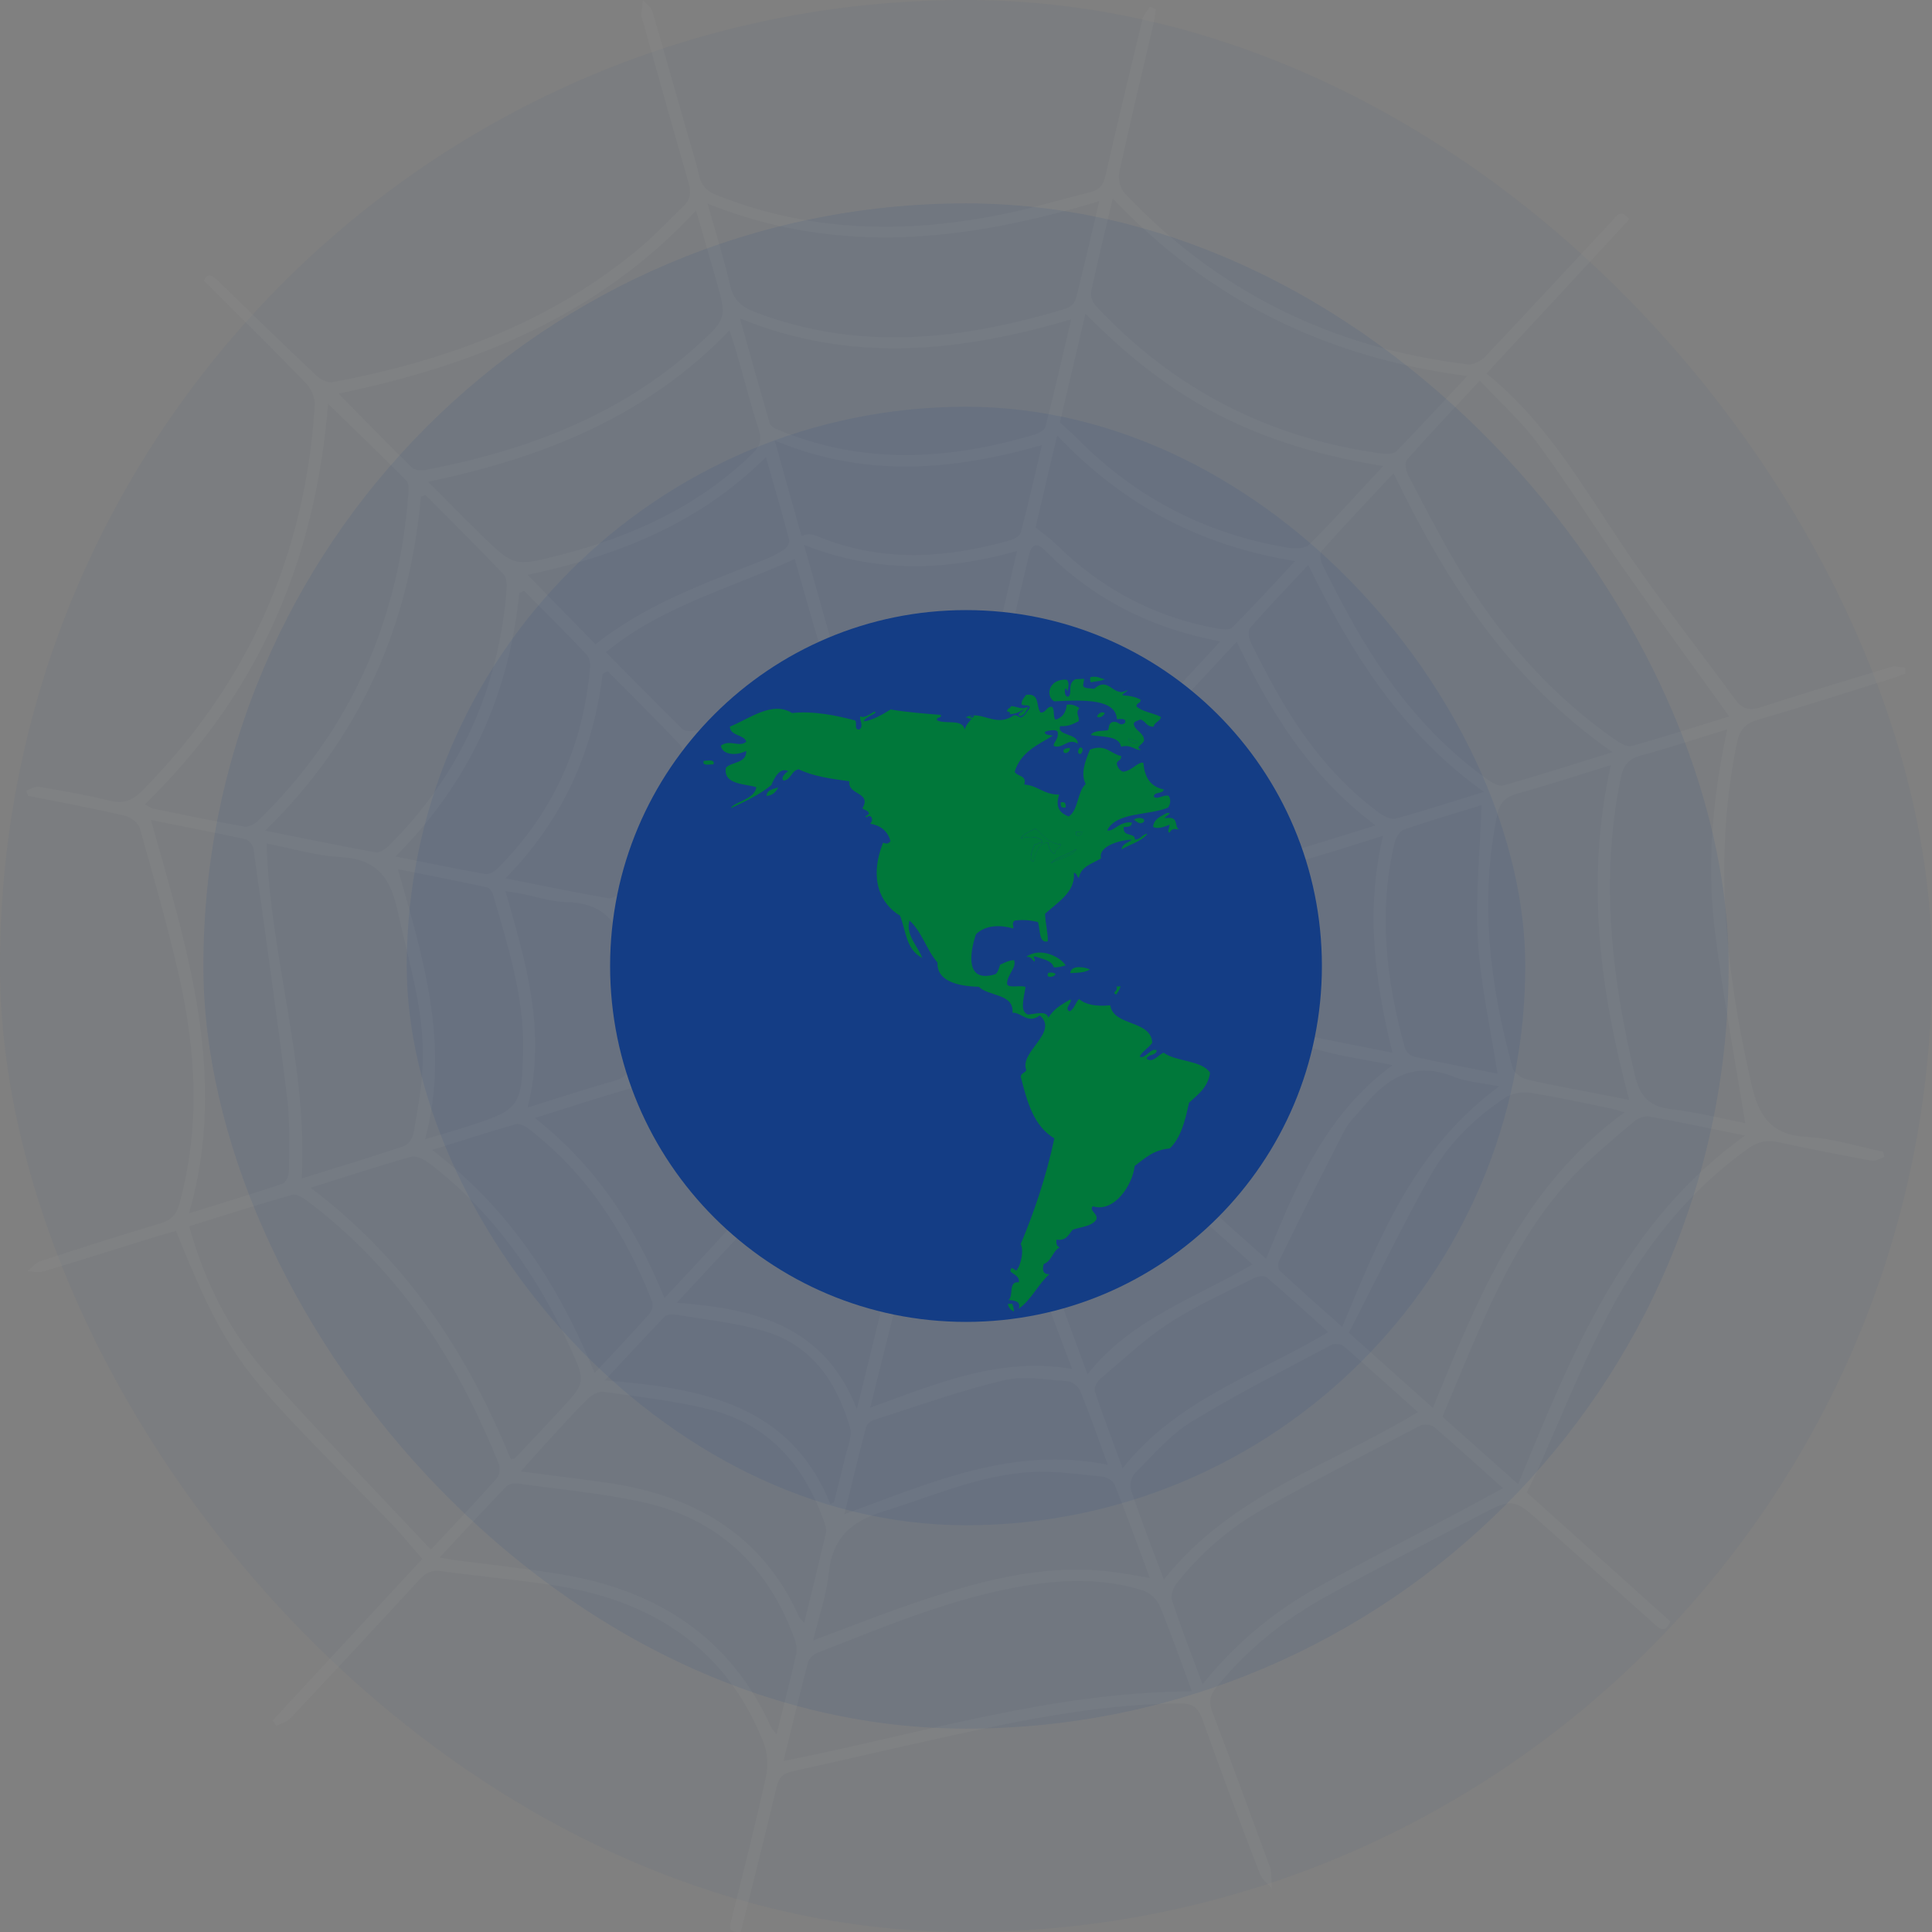 <svg width="950" height="950" viewBox="0 0 950 950" fill="none" xmlns="http://www.w3.org/2000/svg">
<rect x="0" y="0" width="950" height="950" fill="#808080" stroke="none"/>
<rect opacity="0.05" width="950" height="950" rx="475" fill="#143D85"/>
<rect opacity="0.1" x="100" y="100" width="750" height="750" rx="375" fill="#143D85"/>
<rect opacity="0.1" x="200" y="200" width="550" height="550" rx="275" fill="#143D85"/>
<path opacity="0.03" fill-rule="evenodd" clip-rule="evenodd" d="M801.028 107.964C777.807 133.108 754.481 158.193 730.902 183.68C762.033 208.705 780.26 242.736 801.95 274.271C818.378 298.093 836.382 320.86 853.464 344.251C857.061 349.125 860.748 349.407 866.294 347.624C887.404 340.758 908.634 334.353 929.879 327.963C931.975 327.324 934.517 328.141 936.822 328.305L937 331.128C934.651 331.99 932.272 332.971 929.909 333.714C908.218 340.491 886.587 347.475 864.718 353.821C858.295 355.693 855.485 358.636 854.088 365.219C842.447 421.616 848.453 477.062 861.09 532.567C864.718 548.587 870.441 558.112 888.653 559.093C901.201 559.717 913.54 563.774 925.939 566.316C926.177 567.163 926.4 568.01 926.578 568.886C924.542 569.585 922.312 571.071 920.453 570.729C905.089 567.967 889.774 564.94 874.515 561.649C868.94 560.445 864.554 561.233 859.827 564.592C827.447 587.656 804.745 618.299 787.44 652.909C775.889 675.944 766.3 699.87 755.819 723.364C754.362 726.664 752.652 729.859 750.734 733.871C773.941 754.736 797.624 776.016 821.351 797.297C818.616 803.539 815.984 800.76 813.041 798.144C795.037 782.02 776.974 766 759.03 749.876C743.955 736.383 744.014 736.353 725.817 745.953C701.109 759.016 676.192 771.647 651.796 785.2C631.057 796.658 612.979 811.296 598.082 829.694C594.975 833.557 594.217 836.693 596.045 841.567C605.679 866.831 614.926 892.228 624.262 917.565C624.441 918.056 624.783 918.517 624.842 919.052C625.08 922.217 625.244 925.457 625.422 928.652C623.356 926.2 620.516 924.089 619.475 921.31C609.702 896.108 600.276 870.773 591.199 845.312C589.073 839.338 586.204 837.525 579.9 837.599C537.976 837.971 497.404 846.858 456.788 855.863C434.354 860.842 411.891 866.117 389.471 871.036C384.907 872.002 382.96 874.053 381.919 878.467C376.894 899.703 371.527 920.805 366.279 941.952C365.58 944.672 364.837 947.376 364.198 949.947C357.389 950.482 358.95 946.856 359.812 943.453C365.521 920.285 371.468 897.176 376.597 873.83C377.816 868.48 377.474 861.897 375.437 856.8C356.913 809.958 319.999 786.478 270.775 779.271C252.95 776.67 235.006 775.006 217.18 772.583C212.393 771.885 209.45 773.222 206.283 776.67C185.181 799.605 163.951 822.421 142.594 845.119C140.914 846.813 138.089 847.482 135.844 848.626C135.264 847.749 134.625 846.902 134.045 846.026C158.338 819.781 182.675 793.552 207.666 766.535C202.656 760.754 197.913 754.973 192.799 749.534C175.494 731.642 157.728 714.225 140.765 695.976C114.287 667.488 105.456 652.152 86.546 605.266C83.022 606.276 79.336 607.242 75.708 608.386C57.541 614.034 39.359 619.785 21.192 625.253C18.887 625.982 16.063 625.194 13.52 625.075C15.602 623.381 17.445 620.959 19.809 620.156C39.418 613.751 59.042 607.465 78.83 601.58C84.316 599.975 86.858 597.077 88.285 591.727C98.439 554.412 96.477 517.126 88.062 480.019C82.472 455.454 75.544 431.231 68.676 407.008C67.933 404.481 64.008 401.673 61.035 401.019C45.38 397.378 29.502 394.45 13.699 391.27L13 388.729C15.022 388.075 17.207 386.589 19.066 386.886C30.543 388.848 42.02 390.75 53.334 393.574C60.38 395.357 64.811 394.034 70.118 388.669C98.618 359.691 120.829 326.908 135.428 289.28C146.742 260.183 152.911 230.03 154.755 199.06C154.918 195.538 152.956 190.991 150.429 188.39C134.045 171.464 117.201 154.939 100.283 138.042C102.186 133.688 104.55 135.531 107.434 138.324C123.416 153.869 139.397 169.443 155.602 184.72C157.565 186.563 161.147 188.361 163.556 187.915C219.514 177.453 271.622 158.297 315.39 121.249C322.601 115.171 328.949 108.097 335.817 101.678C339.564 98.215 340.025 94.663 338.582 89.834C330.971 63.678 323.716 37.39 316.312 11.146C315.97 9.927 315.331 8.634 315.39 7.401C315.465 4.919 315.866 2.467 316.148 0C317.695 1.843 320.133 3.463 320.772 5.573C326.079 23.51 331.09 41.521 336.233 59.458C338.776 68.449 341.66 77.395 343.801 86.445C345.005 91.661 347.889 94.143 352.736 96.075C399.982 114.829 448.27 115.052 497.181 104.471C510.1 101.678 522.797 97.754 535.597 94.663C540.384 93.534 542.48 91.216 543.551 86.475C549.438 60.677 555.623 34.953 561.837 9.229C562.417 7.089 564.275 5.246 565.524 3.284C566.446 3.685 567.323 4.116 568.259 4.547C567.962 6.717 567.798 8.931 567.338 11.056C561.614 35.562 555.756 60.008 550.375 84.647C549.735 87.753 550.717 92.508 552.842 94.797C598.483 143.362 655.022 171.211 721.774 179.162C724.42 179.474 728.285 177.497 730.248 175.417C751.121 153.334 771.771 131.013 792.48 108.841C794.695 106.522 796.925 101.99 801.088 107.964H801.028ZM211.903 761.988C223.216 749.846 233.995 738.478 244.387 726.782C245.769 725.222 246.007 721.418 245.085 719.337C240.984 709.215 236.5 699.251 231.646 689.467C212.497 650.992 186.748 617.556 151.975 591.178C149.551 589.365 145.983 586.883 143.783 587.522C126.88 592.233 110.08 597.672 93.013 602.962C100.803 630.945 113.321 655.465 131.89 676.345C157.624 705.249 184.682 732.95 211.903 761.988V761.988ZM850.297 352.29C832.754 327.904 815.747 304.513 799.14 280.78C784.645 260.079 771.265 238.575 756.22 218.186C748.147 207.204 737.696 197.886 727.646 187.142C714.727 201.037 703.086 213.357 691.817 226.063C690.628 227.445 691.267 231.427 692.367 233.552C699.979 248.086 707.472 262.694 715.767 276.872C735.942 311.215 761.468 341.085 794.74 364.09C796.91 365.591 800.226 367.433 802.352 366.824C818.556 362.262 834.627 357.135 850.297 352.29V352.29ZM385.264 865.924C452.581 852.609 516.924 831.967 586.085 831.67C580.599 816.869 575.752 803.004 570.147 789.332C568.514 786.002 565.668 783.423 562.194 782.124C543.67 776.239 524.596 776.477 505.596 779.479C469.187 785.245 435.618 799.6 401.707 812.797C400.674 813.242 399.745 813.897 398.979 814.721C398.214 815.545 397.629 816.519 397.262 817.582C393.173 833.141 389.486 848.745 385.264 865.924V865.924ZM71.278 395.461C73.24 396.59 74.043 397.333 74.98 397.541C90.04 400.632 105.01 403.738 120.145 406.458C122.107 406.8 125.081 405.328 126.657 403.798C172.357 359.513 196.01 305.449 200.782 243.078C200.901 240.834 201.184 237.684 199.92 236.421C187.685 224.041 175.122 211.989 161.326 198.555C155.097 275.817 126.894 341.531 71.233 395.461H71.278ZM166.485 193.592C178.779 206.075 190.42 218.038 202.373 229.748C203.696 231.071 206.818 231.531 208.84 231.16C258.168 221.768 303.973 204.722 341.749 170.899C357.612 156.707 357.552 156.633 351.903 136.898C348.712 125.751 345.501 114.611 342.269 103.476C294.324 155.251 233.37 179.667 166.485 193.532V193.592ZM148.362 579.467C166.068 573.969 182.452 569.005 198.731 563.522C200.812 562.838 202.938 559.539 203.354 557.176C205.257 546.194 207.339 535.197 207.859 524.141C209.078 497.837 200.931 472.99 195.46 447.607C191.892 431.231 185.083 422.403 167.258 421.423C155.379 420.799 143.664 417.187 131.087 414.735C132.737 470.448 151.365 523.1 148.362 579.393V579.467ZM849.331 358.621C834.285 363.228 820.786 367.731 807.05 371.446C800.835 373.11 798.278 376.201 797 382.368C786.801 431.736 792.331 480.167 803.883 528.599C806.47 539.388 811.019 544.173 822.169 545.481C834.568 546.892 846.788 550.073 858.147 552.257C852.973 519.98 846.967 488.475 843.101 456.702C839.251 424.41 842.12 392.117 849.331 358.621V358.621ZM746.482 729.784C773.138 665.17 798.174 601.476 858.043 558.38C841.198 554.977 826.213 551.722 811.093 549.032C808.744 548.601 805.221 549.909 803.318 551.574C792.257 561.203 780.587 570.373 770.879 581.176C750.749 603.616 737.428 630.232 725.728 657.561C720.183 670.371 714.875 683.285 709.271 696.63L746.482 729.784V729.784ZM130.403 408.449C149.611 412.313 167.154 415.939 184.801 419.119C186.703 419.461 189.588 417.455 191.268 415.776C226.517 380.749 245.323 338.41 249.129 289.548C249.307 287.185 249.07 283.931 247.628 282.4C234.991 269.189 222.072 256.334 209.212 243.39C208.454 243.658 207.651 243.94 206.967 244.222C201.273 307.411 177.427 362.485 130.403 408.434V408.449ZM540.518 98.928C475.862 118.396 412.678 126.094 347.948 100.147C352.037 114.77 356.021 127.342 358.965 140.167C360.57 147.315 364.451 150.837 371.245 153.453C422.699 173.143 473.707 167.095 524.655 151.58C525.673 151.154 526.589 150.518 527.345 149.714C528.1 148.91 528.678 147.956 529.041 146.914C532.921 131.622 536.43 116.226 540.518 98.928V98.928ZM547.148 97.606C543.283 114.057 539.715 128.62 536.548 143.273C536.39 144.46 536.479 145.666 536.809 146.817C537.139 147.968 537.703 149.038 538.466 149.96C576.421 190.902 623.311 215.348 679.27 223.001C681.708 223.313 685.216 223.313 686.614 221.902C698.076 210.191 709.122 198.109 721.462 184.913C652.346 175.863 594.826 147.716 547.148 97.606V97.606ZM685.216 232.69C672.817 245.961 661.147 258.266 649.908 270.868C648.808 272.131 649.298 275.712 650.25 277.644C654.457 286.293 658.902 294.794 663.57 303.279C680.533 334.19 701.585 361.875 730.783 382.829C733.191 384.568 736.759 386.901 739.034 386.262C756.458 381.358 773.644 375.83 792.896 369.856C742.097 334.472 711.114 286.145 685.216 232.69V232.69ZM210.49 236.896C219.544 245.946 227.736 254.313 236.106 262.501C252.667 278.64 252.727 278.7 275.443 272.904C311.034 263.764 343.518 248.889 369.996 223.061C373.564 219.539 374.724 216.492 373.163 211.469C369.238 199.387 366.116 187.083 362.607 174.852C361.566 171.107 360.303 167.362 358.742 162.429C317.784 205.064 266.612 225.186 210.49 236.881V236.896ZM792.079 376.231C775.621 381.284 760.918 386.128 745.962 390.274C740.119 391.924 737.488 394.658 736.209 400.632C727.438 442.748 732.522 484.106 743.732 525.047C744.341 527.44 747.999 530.07 750.764 530.754C760.457 533.176 770.358 534.796 780.23 536.757C786.816 538.021 793.327 539.343 801.103 540.844C786.533 486.171 779.591 432.598 792.079 376.186V376.231ZM798.813 546.967C796.004 546.149 794.309 545.525 792.629 545.183C779.13 542.434 765.764 539.403 752.147 537.307C748.281 536.713 743.197 537.679 739.956 539.848C724.851 549.865 712.051 562.63 703.339 578.115C689.141 603.453 676.504 629.608 663.243 655.347C677.619 668.231 690.42 679.659 704.558 692.276C727.037 637.543 748.415 583.643 798.813 546.967V546.967ZM152.703 584.044C200.069 619.681 229.951 665.764 251.181 717.569C252.444 717.197 253.084 717.227 253.366 716.9C260.755 709.128 268.084 701.266 275.399 693.435C288.095 679.674 288.095 679.644 280.305 662.465C264.263 627.111 242.454 596.022 211.1 571.992C208.647 570.105 204.663 568.114 202.18 568.812C186.228 573.27 170.469 578.486 152.703 584.044V584.044ZM526.751 157.019C472.012 173.158 418.655 178.879 363.841 156.559C369.03 174.986 373.653 191.615 378.5 208.17C378.842 209.3 380.343 210.355 381.562 210.89C423.561 228.737 466.125 226.419 508.822 213.654C510.859 213.03 513.669 211.469 514.085 209.82C518.396 192.834 522.321 175.714 526.751 157.019ZM680.102 229.168C651.32 224.502 624.783 216.997 599.896 204.321C575.217 191.689 553.868 174.733 533.754 154.211L521.176 207.695C524.343 210.667 527.331 213.208 529.977 215.913C558.373 244.579 592.611 262.472 632.796 269.248C636.364 269.828 641.686 269.887 643.678 267.866C655.884 255.695 667.406 242.826 680.102 229.168V229.168ZM591.303 828.207C606.714 808.907 625.754 792.807 647.351 780.816C670.751 767.665 694.746 755.553 718.458 742.921C725.104 739.414 731.675 735.729 739.019 731.761C727.111 721.121 716.288 711.208 705.138 701.668C703.77 700.434 700.143 700.092 698.463 700.94C673.263 714.091 647.975 727.184 623.058 740.93C605.696 750.394 590.465 763.322 578.309 778.914C576.719 781.024 575.499 784.769 576.302 787.043C580.733 800.329 585.817 813.391 591.318 828.207H591.303ZM216.229 765.852C219.455 766.416 221.194 766.788 222.919 767.025C240.744 769.388 258.629 771.231 276.365 774.203C323.522 782.094 359.292 805.322 379.139 849.25C379.6 850.246 380.581 851.123 381.86 852.787C385.264 838.996 388.609 826.201 391.493 813.347C392.073 811.013 391.493 808.145 390.69 805.842C377.756 770.265 353.241 746.577 315.167 738.433C295.32 734.198 274.953 732.296 254.823 729.517C252.92 729.249 250.155 729.636 249.055 730.825C238.217 742.045 227.661 753.532 216.229 765.807V765.852ZM74.192 403.129C92.195 467.164 112.325 529.357 92.939 596.617C109.441 591.46 124.263 587.017 138.922 582.068C140.527 581.488 142.088 578.085 142.088 575.99C142.148 563.819 142.668 551.559 141.167 539.507C136.097 498.684 130.329 457.921 124.605 417.143C124.308 415.434 122.241 412.997 120.621 412.64C105.754 409.4 90.738 406.532 74.192 403.203V403.129ZM565.39 775.912C559.473 759.967 554.032 744.942 548.145 730.096C547.416 728.224 544.279 726.292 542.109 726.069C530.26 724.969 518.381 723.067 506.681 723.825C481.289 725.43 458.215 735.833 434.28 743.204C417.956 748.256 409.244 756.697 407.505 773.505C406.405 784.294 402.658 794.845 399.834 806.615C416.618 800.388 431.797 794.369 447.259 789.049C478.821 778.216 510.77 768.928 544.919 772.673C551.4 773.356 557.778 774.679 565.39 775.912V775.912ZM572.273 776.759C605.084 735.149 654.531 720.303 697.214 694.356C684.696 683.166 672.877 672.466 660.835 661.989C659.556 660.875 656.271 660.444 654.769 661.246C631.562 673.64 607.998 685.529 585.668 699.245C575.157 705.71 566.788 715.681 557.972 724.509C556.232 726.233 555.385 730.364 556.143 732.697C560.945 746.934 566.371 760.962 572.273 776.759V776.759ZM395.448 797.981C399.194 782.585 402.777 768.11 406.182 753.576C406.524 752.165 406.018 750.471 405.498 749.014C395.983 721.343 378.723 700.583 348.959 693.048C331.878 688.754 314.171 686.851 296.628 684.37C294.205 684.058 290.741 686.094 288.779 688.055C281.732 695.069 275.072 702.485 268.352 709.797C264.427 714.062 260.621 718.446 256.057 723.528C270.924 725.46 284.259 727.109 297.535 728.952C340.976 735.03 374.842 754.379 393.069 795.321C393.367 795.9 394.065 796.361 395.448 797.981V797.981ZM257.677 290.484L255.314 291.703C250.304 341.204 231.2 384.494 194.449 421.155C210.252 424.291 224.48 427.278 238.707 429.804C240.432 430.116 243.153 428.541 244.639 427.099C272.158 399.533 286.935 366.259 290.161 327.978C290.325 325.897 289.7 323.133 288.303 321.692C278.283 311.126 267.95 300.827 257.677 290.484V290.484ZM729.653 389.383C688.799 360.122 664.343 320.756 643.292 277.778C633.064 288.701 623.668 298.509 614.748 308.659C613.618 309.982 613.9 313.504 614.807 315.406C618.762 323.594 623.029 331.663 627.474 339.629C640.452 362.782 656.33 383.632 678.14 399.666C680.37 401.331 684.012 403.159 686.331 402.52C700.291 398.701 714.058 394.227 729.653 389.383V389.383ZM297.922 320.696C310.618 333.551 322.853 346.019 335.312 358.294C336.471 359.453 339.207 359.735 341.021 359.423C359.084 356.109 376.329 350.537 391.954 340.684C406.821 331.232 406.821 331.262 402.108 314.276L399.923 306.816C396.92 296.206 393.872 285.595 390.809 274.865C358.727 289.444 324.979 298.331 297.922 320.696V320.696ZM728.523 395.892C716.526 399.592 703.383 403.441 690.449 407.855C688.353 408.583 686.42 411.719 685.826 414.052C677.634 448.246 681.559 481.921 690.791 515.298C691.172 516.331 691.788 517.26 692.591 518.013C693.393 518.767 694.36 519.323 695.415 519.638C708.973 522.625 722.621 525.196 736.358 527.945C732.909 505.624 728.003 484.091 726.724 462.364C725.416 440.653 727.765 418.673 728.523 395.892V395.892ZM737.176 534.186C728.226 532.403 721.149 532.002 714.965 529.49C695.593 521.629 682.213 529.802 670.602 543.995C667.436 547.873 663.511 551.321 661.251 555.586C650.202 577.045 639.379 598.619 628.782 620.305C628.143 621.523 628.44 624.094 629.362 624.941C639.114 633.932 649.075 642.759 660.002 652.508C678.288 608.282 695.653 564.8 737.176 534.186V534.186ZM195.638 427.382C208.275 471.429 221.313 514.02 209.018 560.208C216.452 557.993 222.458 556.255 228.405 554.353C255.923 545.704 256.666 544.426 257.202 515.417C257.603 489.322 249.59 464.846 242.543 440.177C242.142 438.676 240.7 436.566 239.376 436.283C225.298 433.237 211.159 430.503 195.638 427.382V427.382ZM292.391 675.171C302.203 664.679 311.019 655.421 319.479 645.88C320.11 645.014 320.54 644.016 320.735 642.962C320.931 641.908 320.887 640.823 320.609 639.787C307.57 606.648 288.883 577.253 259.907 555.021C258.242 553.728 255.403 552.227 253.678 552.748C240.402 556.567 227.201 560.832 212.482 565.439C250.735 594.67 274.73 631.985 292.391 675.171V675.171ZM394.095 263.527C395.656 263.155 396.875 262.576 398.02 262.68C399.521 262.798 401.082 263.319 402.524 263.913C433.67 276.664 465.114 274.643 496.676 265.681C498.713 265.102 501.522 263.512 501.939 261.877C505.566 248.19 508.673 234.37 512.331 218.855C468.132 231.487 425.315 235.068 380.953 216.611C385.725 233.835 389.828 248.443 394.095 263.527ZM519.808 214.129L509.179 259.366C512.985 262.427 516.122 264.507 518.768 267.123C540.919 289.176 567.352 303.458 598.498 309.045C600.907 309.476 604.594 309.907 605.872 308.614C616.071 298.36 625.853 287.675 636.855 275.891C590.247 268.401 552.322 248.324 519.808 214.129V214.129ZM676.43 405.878C644.11 381.655 624.738 350.165 608.132 315.51C595.272 329.345 583.542 341.917 572.645 353.657L582.665 372.278C592.016 389.546 602.929 405.715 618.792 418.034C621.111 419.818 625.214 421.378 627.741 420.665C643.441 416.311 658.947 411.243 676.43 405.878V405.878ZM298.739 330.014C297.922 330.445 297.119 330.935 296.316 331.396C291.693 369.544 276.766 403.114 248.549 431.885C266.493 435.466 282.758 438.869 299.141 441.693C301.222 442.035 304.404 439.91 306.128 438.067C323.195 420.011 332.844 398.478 336.01 374.165C336.352 371.58 336.01 367.998 334.449 366.274C322.794 353.969 310.737 342.036 298.799 330.014H298.739ZM544.725 720.259C539.938 707.166 535.835 695.396 531.167 683.864C530.29 681.725 527.138 679.272 524.893 679.154C514.382 678.455 503.321 676.36 493.39 678.752C471.863 683.879 450.975 691.443 429.879 698.131C428.318 698.651 426.296 700.122 425.895 701.534C422.268 715.444 418.922 729.443 415.161 744.586C457.546 729.145 497.761 710.807 544.725 720.259ZM680.057 410.99C664.849 415.657 651.231 420.278 637.315 423.904C630.834 425.569 628.425 429.031 627.325 434.946C623.237 457.787 625.154 480.301 630.893 502.607C631.354 504.509 633.272 507.199 634.952 507.541C651.097 511.078 667.302 514.169 684.726 517.661C675.91 482.099 671.464 447.474 680.057 410.99V410.99ZM684.785 523.739C671.048 520.96 658.709 519.326 646.89 515.804C636.141 512.579 628.544 515.833 621.572 523.219C620.115 524.72 618.494 526.102 617.126 527.663C602.408 543.608 594.559 563.195 586.724 582.766C586.204 584.059 586.605 586.601 587.571 587.477C598.84 597.865 610.243 608.045 622.538 618.997C637.375 583.064 651.454 548.23 684.785 523.739V523.739ZM259.447 544.604C274.849 539.819 288.348 535.316 302.025 531.511C307.392 530.011 309.637 527.128 310.737 522.045C314.364 504.807 310.276 488.267 307.674 471.325C304.894 453.373 296.777 443.848 277.644 443.506C270.656 443.327 263.684 440.846 256.666 439.523C254.273 439.062 251.85 438.721 248.505 438.171C258.659 473.45 268.872 507.288 259.417 544.604H259.447ZM653.149 655.02C642.846 645.761 633.019 636.756 622.924 628.136C621.795 627.126 618.42 627.527 616.77 628.404C602.691 635.537 588.077 642.016 574.934 650.576C562.773 658.497 552.084 668.647 540.964 678.054C539.403 679.376 537.797 682.438 538.318 684.043C542.406 696.362 547.089 708.504 552.025 721.997C578.785 688.13 618.36 675.884 653.149 655.02ZM326.734 638.316C337.869 626.323 348.082 615.549 358.058 604.448C359.218 603.081 359.559 600.035 358.905 598.311C349.881 574.89 336.947 554.026 316.936 537.931C315.033 536.43 311.986 534.588 310.187 535.108C294.844 539.551 279.665 544.485 263 549.731C293.343 573.612 312.491 603.363 326.734 638.316V638.316ZM408.308 739.578C408.893 739.307 409.473 739.025 410.047 738.731C411.95 731.241 413.912 723.721 415.637 716.261C416.737 711.55 419.19 706.2 417.971 701.995C411.593 680.075 399.655 661.707 376.285 654.678C361.983 650.353 346.804 648.897 331.982 646.371C330.376 646.073 327.834 646.371 326.853 647.366C317.338 657.234 308.046 667.324 297.372 678.767C345.139 682.542 388.594 690.611 408.308 739.578V739.578ZM500.155 270.927C464.772 280.825 430.875 281.909 395.344 267.925L410.404 321.32C414.894 321.528 418.476 320.86 421.361 321.944C441.728 329.702 462.259 329.122 482.969 323.906C485.228 323.326 488.112 320.874 488.692 318.779C492.662 303.502 496.051 288.106 500.095 270.927H500.155ZM600.059 315.376C565.45 308.882 537.084 294.214 513.698 270.496C509.952 266.662 507.246 267.554 506.027 272.681C502.4 288.017 498.772 303.383 495.397 317.561C499.723 320.414 503.678 322.286 506.607 325.05C521.206 338.93 538.11 348.664 557.942 353.108C560.439 353.657 564.305 353.449 565.717 351.948C577.06 340.402 587.958 328.409 600.059 315.376V315.376ZM292.822 316.832C317.174 297.335 346.358 286.962 375.036 275.549C378.722 274.135 382.258 272.358 385.591 270.244C386.974 269.382 388.386 266.841 388.074 265.518C384.61 252.307 380.745 239.214 376.641 224.74C343.533 257.761 302.739 273.587 259.417 282.638C270.493 293.991 281.405 305.122 292.822 316.832V316.832ZM615.892 621.717C603.954 611.047 592.983 600.956 581.625 591.326C580.287 590.167 576.719 590.286 574.86 591.178C566.089 595.353 557.035 599.336 549.022 604.76C539.329 611.269 530.438 619.027 521.488 626.531C519.942 627.824 518.5 630.886 519.021 632.431C523.867 646.549 529.13 660.518 534.764 675.795C556.128 648.629 587.378 638.494 615.892 621.717V621.717ZM427.917 692.186C460.683 680.298 491.666 667.042 527.197 673.15C522.113 659.433 517.028 646.906 512.881 634.11C510.933 628.062 507.484 626.279 501.418 625.982C480.62 624.941 462.081 632.669 443.378 639.772C442.055 640.278 440.494 641.675 440.212 642.878C436.123 658.824 432.199 674.814 427.917 692.186V692.186ZM332.74 640.62C371.676 643.503 405.423 651.988 421.346 692.93C425.508 675.973 429.017 661.752 432.481 647.515C432.659 646.787 432.942 645.821 432.6 645.241C427.649 636.889 423.606 627.616 417.257 620.349C404.859 606.202 386.795 605.043 369.372 603.393C368.108 603.245 366.368 604.523 365.387 605.578C355.01 616.575 344.737 627.706 332.74 640.62V640.62ZM543.58 384.984L550.285 394.331C559.057 406.562 567.59 418.956 576.614 430.978C578.042 432.851 581.848 434.753 583.84 434.173C594.469 431.469 604.832 427.947 615.119 424.722C606.467 414.854 597.696 406.205 590.619 396.352C583.453 386.485 577.982 375.473 571.857 364.862C569.478 360.657 567.011 359.676 563.442 363.599C556.738 370.881 549.943 378.148 543.58 384.984V384.984ZM625.928 511.97C615.075 509.785 606.363 507.704 597.532 506.501C594.044 506.101 590.523 506.892 587.542 508.745C570.697 520.5 563.725 538.615 556.619 556.552C556.188 557.756 556.961 560.178 558.076 561.144C565.108 567.742 572.333 574.088 580.287 581.176C591.169 555.452 601.278 530.248 625.928 511.97V511.97ZM622.389 428.779C611.849 432.033 602.676 434.426 593.905 437.799C592.387 438.476 591.025 439.457 589.902 440.681C588.779 441.906 587.92 443.348 587.378 444.918C583.23 461.324 584.509 477.79 588.597 494.077C589.058 495.831 590.455 498.461 591.823 498.773C602.453 501.255 613.172 503.246 625.006 505.669C618.821 479.766 616.294 455.231 622.389 428.779ZM344.737 373.972L342.017 375.711C338.27 401.375 327.596 423.979 309.25 443.922C320.846 446.285 330.881 448.618 341.035 450.104C343.459 450.446 347.086 448.633 348.826 446.671C359.562 434.881 366.409 420.073 368.435 404.258C368.732 402.178 368.316 399.384 367.052 397.972C359.857 389.769 352.245 381.923 344.737 373.972V373.972ZM307.704 449.688C314.736 475.412 322.407 500.066 315.896 526.875C325.767 523.828 333.944 520.975 342.314 518.835C347.859 517.423 349.866 514.273 350.625 509.087C353.167 491.848 348.201 475.754 343.414 459.615C343.013 458.114 340.694 456.39 339.028 456.004C329.216 453.834 319.419 451.991 307.704 449.688V449.688ZM365.045 597.003C372.598 588.874 379.124 581.994 385.294 575.024C386.394 573.79 387.093 571.101 386.513 569.644C379.763 552.257 370.531 536.401 355.59 524.423C354.029 523.16 351.145 522.283 349.301 522.818C339.727 525.478 330.272 528.643 319.419 532.046C341.05 549.686 354.891 571.368 365.105 597.003H365.045ZM486.061 330.371C474.257 331.53 463.463 333.714 452.848 333.254C441.892 332.763 431.098 329.509 420.142 327.77C415.295 327.012 413.095 329.954 414.225 334.338C416.915 344.548 419.963 354.698 422.223 362.559C427.991 362.871 432.317 362.351 436.064 363.51C448.286 367.255 461.281 367.711 473.736 364.833C475.773 364.372 478.464 362.173 478.999 360.27C481.631 350.596 483.712 340.699 486.061 330.4V330.371ZM343.816 365.16C352.29 373.898 360.139 382.086 368.212 390.156C368.911 390.78 370.695 390.78 371.854 390.557C386.721 387.852 401.157 383.528 413.511 374.522C415.414 373.17 417.376 369.767 416.975 367.835C414.552 357.61 411.43 347.535 408.204 336.211C389.04 352.097 367.186 359.988 343.816 365.16ZM485.942 358.74C490.788 361.593 494.386 363.792 497.999 365.918C508.331 371.966 518.56 378.148 529.07 383.959C530.78 384.91 534.527 385.222 535.582 384.196C543.417 376.469 550.85 368.34 558.834 359.825C528.803 350.195 524.402 347.832 502.013 328.721C497.687 325.021 494.059 325.08 492.543 330.653C489.778 340.58 487.8 350.7 485.942 358.74V358.74ZM574.221 584.461C566.327 577.387 559.651 571.22 552.649 565.32C551.341 564.19 548.501 563.046 547.371 563.641C533.352 571.145 517.757 576.54 507.737 589.855C506.577 591.415 504.719 593.704 505.18 595.027C508.198 604.225 511.706 613.261 515.571 623.782C531.479 604.062 553.571 596.305 574.221 584.461V584.461ZM372.538 597.924C401.276 599.946 423.65 608.624 434.726 635.359C437.952 625.491 440.316 616.084 442.576 606.633C442.813 605.682 442.917 604.448 442.457 603.69C439.691 599.247 436.629 594.982 433.923 590.539C425.731 577.164 412.292 574.192 397.871 573.181C396.607 573.092 394.809 574.103 393.842 575.143C387.197 582.068 380.685 589.157 372.538 597.924V597.924ZM507.677 620.528C504.421 611.76 501.195 604.151 498.846 596.305C497.166 590.895 494.119 588.057 488.514 589.335C476.977 591.98 465.56 595.012 454.142 598.043C452.819 598.4 451.079 599.767 450.797 600.941C447.972 611.299 445.43 621.731 442.427 633.665C464.281 625.491 484.366 618.105 507.677 620.528V620.528ZM571.768 438.215C562.417 423.86 553.363 410.039 544.413 396.204C542.005 392.459 538.719 390.928 535.359 394.123C528.223 401.197 521.622 408.746 515.928 414.884C519.273 418.688 521.845 421.229 523.882 424.142C528.506 430.681 532.653 437.636 537.559 443.952C538.868 445.631 542.703 446.835 544.814 446.255C554.225 443.862 563.457 440.742 571.768 438.215V438.215ZM583.929 503.662C572.809 501.389 563.576 499.397 554.285 497.763C552.768 497.465 550.776 498.417 549.319 499.368C537.738 507.036 532.713 519.028 527.97 531.199C527.569 532.24 528.268 534.32 529.13 535.182C535.924 541.513 542.867 547.65 550.523 554.575C558.432 535.346 566.163 517.483 583.929 503.662ZM580.301 496.752V441.945C570.073 445.051 560.35 448.009 550.717 451.115C549.735 451.412 548.516 452.809 548.516 453.76C548.338 464.772 548.115 475.843 548.516 486.87C548.576 488.415 551.772 490.733 553.824 491.254C562.759 493.408 571.887 495.043 580.301 496.752V496.752ZM358.89 512.549C389.858 504.331 393.56 509.399 385.532 473.361C385.13 471.608 384.788 469.735 383.926 468.175C383.168 466.704 381.964 464.742 380.581 464.43C370.769 462.186 360.853 460.299 351.784 458.486C354.282 477.225 356.586 494.984 358.89 512.549ZM394.199 565.676C400.428 558.974 407.297 551.618 415.429 542.85C408.798 533.22 402.272 523.353 395.344 513.842C394.021 512.059 390.676 510.157 388.936 510.588C379.421 513.069 370.13 516.264 362.235 518.746C372.969 534.499 383.406 549.775 394.199 565.676ZM476.695 370.554C460.832 373.66 446.515 373.08 432.332 368.697C430.89 368.295 425.702 372.962 426.044 374.492C428.289 384.895 431.53 395.104 434.875 406.844C439.082 400.855 442.784 400.187 448.151 402.089C452.938 403.753 458.542 403.872 463.731 403.694C465.872 403.575 469.083 401.271 469.663 399.34C472.309 390.453 474.153 381.313 476.695 370.554ZM476.635 398.403C481.898 401.063 485.823 402.817 489.451 404.942C493.955 407.632 498.103 410.886 502.771 413.279C504.362 414.126 507.826 414.037 508.926 412.937C515.988 406.012 522.544 398.7 529.546 391.255C522.143 387.822 515.467 385.37 509.506 381.729C503.47 378.103 498.267 373.14 492.483 369.068C488.038 365.977 484.173 367.047 482.79 372.263C480.337 381.521 478.419 390.884 476.635 398.403V398.403ZM354.966 452.898C359.173 453.76 364.555 454.919 369.832 455.989C388.416 459.764 391.404 458.099 397.812 440.222C398.555 438.037 399.373 435.778 399.596 433.504C399.774 431.855 399.536 429.611 398.555 428.526C391.285 420.769 383.852 413.249 377.102 406.354C369.49 422.403 362.384 437.22 354.891 452.898H354.966ZM500.898 584.267C515.453 575.009 529.234 566.271 543.58 557.102C536.786 551.053 530.081 544.946 523.109 539.18C521.949 538.199 518.842 538.021 517.623 538.838C509.55 544.099 501.775 549.657 494.044 555.319C492.885 556.166 491.666 558.439 492.008 559.584C494.832 568.054 498.029 576.465 500.898 584.267V584.267ZM376.181 397.333C383.421 404.571 390.884 412.105 398.496 419.506C399.254 420.189 400.919 420.665 401.9 420.368C409.69 418.005 417.48 415.672 425.033 412.67C426.594 412.045 428.318 408.523 427.917 406.785C425.672 397.304 422.758 387.956 420.305 379.456C405.438 385.489 390.943 391.374 376.181 397.333ZM443.393 595.16C444.092 595.071 444.716 594.982 445.356 594.863L452.685 565.26C449.741 562.689 447.719 561.471 446.5 559.777C444.538 557.087 443.393 553.699 441.252 551.187C436.406 545.451 425.152 541.988 421.643 545.392C414.775 551.96 408.486 559.138 400.874 567.311C421.301 569.332 435.945 577.179 443.393 595.16ZM493.063 581.667C490.803 575.44 488.618 568.574 485.689 562.036C484.351 559.212 481.125 554.68 479.46 554.962C472.978 556.062 463.538 557.013 461.174 561.248C456.446 569.674 455.629 580.225 453.101 590.375C466.987 587.358 479.683 584.624 493.063 581.667V581.667ZM532.817 449.941C527.554 441.663 523.064 434.114 518.099 426.787C515.081 422.225 511.007 420.472 506.458 425.064C502.132 429.507 498.044 434.233 493.94 438.721C497.107 440.801 500.556 442.064 502.295 444.487C510.948 456.658 510.769 456.806 525.384 452.363C527.851 451.575 530.319 450.743 532.817 449.941V449.941ZM520.641 527.44C527.732 516.279 534.318 505.877 541.291 494.835C534.586 493.914 525.815 489.99 520.641 492.695C514.278 495.95 509.952 504.346 506.785 511.375C505.863 513.485 511.632 518.642 514.62 522.164C516.493 524.289 518.902 525.968 520.641 527.44V527.44ZM399.373 507.051L419.904 537.783C425.033 532.255 429.879 526.964 434.666 521.852C431.039 515.819 427.976 510.112 424.111 504.911C422.788 503.068 419.264 501.403 417.124 501.805C411.088 502.949 405.2 505.238 399.373 507.051V507.051ZM396.251 501.463C398.733 500.764 401.513 499.992 404.219 499.13C418.937 494.538 419.74 493.334 415.756 478.86C414.879 475.754 412.931 471.504 410.389 470.552C404.383 468.308 397.752 467.699 391.226 466.466C392.965 478.34 394.526 489.455 396.251 501.463V501.463ZM540.652 488.519V454.295L518.084 461.101C517.965 463.865 517.965 465.886 517.742 467.907C516.092 483.66 516.032 483.66 531.88 486.944C534.705 487.494 537.545 487.969 540.652 488.519ZM466.987 410.976C459.197 409.846 452.388 408.093 445.698 408.315C442.694 408.375 437.164 412.699 437.387 414.572C438.249 421.72 441.015 428.615 442.397 433.519C448.522 432.895 452.953 432.687 457.234 431.81C459.256 431.379 462.215 430.057 462.78 428.467C464.623 422.894 465.604 417.039 466.987 410.976V410.976ZM514.813 532.165C498.267 516.829 500.675 512.014 481.244 530.977C483.548 536.951 485.957 543.058 488.335 549.24L514.813 532.165V532.165ZM501.775 420.917C495.472 416.459 490.134 411.778 483.95 408.672C481.512 407.454 475.015 408.821 474.316 410.515C471.774 417.009 470.808 424.098 469.811 428.615C476.561 431.498 481.69 433.638 487.577 436.061L501.775 420.917ZM430.058 536.089C438.487 542.523 446.158 548.334 454.811 554.947C456.595 548.111 458.557 540.859 459.88 535.658C456.417 532.373 453.711 530.59 452.09 528.108C447.645 521.243 444.538 520.723 438.874 526.652C435.663 530.07 432.422 533.518 430.058 536.089V536.089ZM407.163 435.035C402.316 444.903 398.57 452.452 394.467 460.744C401.276 462.097 407.906 463.969 414.552 464.326C416.856 464.504 420.201 461.22 421.465 458.708C422.624 456.539 422.565 452.511 421.182 450.609C417.198 445.23 412.292 440.563 407.163 435.035V435.035ZM431.039 417.41C422.55 420.516 414.938 423.31 407.267 426.178C406.643 427.189 406.003 428.229 405.305 429.269C409.006 431.81 412.976 433.935 416.202 436.878C424.795 444.814 424.616 444.947 436.971 438.84L431.039 417.41V417.41ZM480.307 547.502C478.063 541.424 476.16 536.103 474.019 530.858C473.617 529.892 472.027 528.435 471.372 528.643C470.094 529.015 468.414 530.129 468.072 531.274C466.169 537.619 464.638 544.009 462.765 551.351L480.307 547.502ZM444.478 470.315C451.406 467.209 457.398 462.825 463.924 462.008C470.57 461.235 477.646 463.999 484.53 465.173C469.752 451.887 447.719 455.157 444.478 470.315ZM502.236 459.11L503.946 456.479C499.248 452.779 494.773 448.425 489.421 445.958C487.904 445.259 483.697 450.193 480.129 453.046C484.098 454.8 487.666 455.216 488.544 456.91C492.364 464.445 497.33 460.923 502.236 459.11V459.11ZM510.71 489.976C502.176 486.751 498.608 488.281 494.104 495.801C490.015 502.637 495.174 504.717 499.307 507.868C503.277 501.686 506.964 495.831 510.71 489.976V489.976ZM446.738 508.061C444.597 504.569 443.274 499.962 440.227 497.986C437.342 496.202 432.615 497.183 426.787 496.812C430.236 501.924 432.213 504.584 433.938 507.392C439.691 516.918 439.87 516.948 446.738 508.061V508.061ZM424.527 492.398C429.656 490.704 435.767 491.551 434.964 483.481C434.22 475.442 430.058 472.44 421.866 473.257C422.728 479.424 423.591 485.428 424.527 492.398V492.398ZM499.01 466.852C501.24 481.683 501.24 481.683 511.409 481.208C510.651 475.783 509.952 470.419 509.253 465.069C505.804 465.678 502.355 466.287 499.01 466.852V466.852ZM461.397 440.682C460.356 439.389 459.316 438.096 458.23 436.848C454.365 438.542 448.998 439.3 447.095 442.213C445.43 444.843 447.496 449.822 447.957 453.775C448.998 454.012 450.098 454.235 451.124 454.443C454.588 449.851 457.992 445.23 461.397 440.682V440.682ZM474.569 513.396C476.264 516.458 477.706 519.236 479.386 522.223L492.706 513.01C486.522 501.745 480.947 508.804 474.569 513.396V513.396ZM464.222 448.35L467.002 451.07C472.012 448.529 477.096 446.002 482.106 443.432C481.868 442.168 481.586 440.92 481.363 439.657C477.602 439.137 472.993 437.071 470.406 438.498C467.388 440.162 466.169 444.918 464.222 448.35V448.35ZM465.247 515.7C461.01 513.916 457.814 512.534 453.889 510.87L448.864 516.457C453.131 519.519 456.833 522.105 460.46 524.705C462.2 521.48 463.88 518.271 465.247 515.7V515.7ZM441.49 458.902L439.305 445.408C435.841 446.909 433.418 447.919 429.909 449.42C433.819 452.616 436.525 454.859 441.49 458.902ZM436.926 468.873L437.967 466.451C435.321 463.761 432.659 461.056 429.433 457.713C427.768 461.339 426.668 463.791 425.226 466.852L436.926 468.873" fill="white"/>
<path d="M475 650C571.65 650 650 571.65 650 475C650 378.35 571.65 300 475 300C378.35 300 300 378.35 300 475C300 571.65 378.35 650 475 650Z" fill="#143D85"/>
<path fill-rule="evenodd" clip-rule="evenodd" d="M536.191 332.961C539.804 332.228 540.822 333.629 543.219 333.908C541.593 335.091 538.566 334.855 536.476 335.545C535.972 334.998 535.912 334.105 536.191 332.961Z" fill="#00783A"/>
<path fill-rule="evenodd" clip-rule="evenodd" d="M505.705 347.428C504.583 349.366 504.096 351.889 501.326 352.184C499.805 350.761 502.766 350.384 503.324 348.857C501.419 349.99 499.547 351.161 496.493 351.139C496.926 350.011 496.11 349.924 495.24 349.896C494.999 348.134 496.904 348.512 497.145 347.209C500.226 347.324 502.202 349.262 505.705 347.428" fill="#00783A"/>
<path fill-rule="evenodd" clip-rule="evenodd" d="M543.253 350.756C542.47 352.103 540.592 353.52 539.383 352.234C540.116 350.877 541.999 349.459 543.253 350.756Z" fill="#00783A"/>
<path fill-rule="evenodd" clip-rule="evenodd" d="M554.85 363.126C556.333 363.755 558.298 364.029 559.574 364.828C558.167 366.323 554.626 364.85 554.85 363.126Z" fill="#00783A"/>
<path fill-rule="evenodd" clip-rule="evenodd" d="M346.042 374.118C348.352 374.09 351.68 373.204 350.809 375.825C348.467 375.847 345.155 376.745 346.042 374.118Z" fill="#00783A"/>
<path fill-rule="evenodd" clip-rule="evenodd" d="M526.063 367.79C526.38 370.417 522.116 371.441 523.069 368.589C523.78 368.047 524.815 367.806 526.063 367.79Z" fill="#00783A"/>
<path fill-rule="evenodd" clip-rule="evenodd" d="M531.154 367.543C532.95 367.51 532.451 369.885 531.34 370.761C529.49 370.789 529.988 368.413 531.154 367.543Z" fill="#00783A"/>
<path fill-rule="evenodd" clip-rule="evenodd" d="M382.649 387.188C381.543 389.393 379.989 391.15 376.918 391.364C377.093 388.238 380.284 388.118 382.649 387.188" fill="#00783A"/>
<path fill-rule="evenodd" clip-rule="evenodd" d="M521.57 394.55C524.077 393.987 524.055 395.514 524.044 397.019C521.532 397.588 521.57 396.056 521.57 394.55Z" fill="#00783A"/>
<path fill-rule="evenodd" clip-rule="evenodd" d="M573.849 399.717C577.243 399.602 572.771 401.261 572.727 402.372C580.149 401.069 577.051 406.05 579.684 407.845C577.03 407.637 576.531 407.188 575.125 409.361C573.548 409.361 575.283 406.614 575.059 405.486C573.094 406.449 568.945 407.944 566.975 406.526C567.478 402.465 570.959 401.386 573.849 399.706" fill="#00783A"/>
<path fill-rule="evenodd" clip-rule="evenodd" d="M557.535 403.132C558.531 401.791 563.742 401.715 562.39 404.178C560.283 405.847 558.942 403.702 557.535 403.132Z" fill="#00783A"/>
<path fill-rule="evenodd" clip-rule="evenodd" d="M529.215 409.06C530.19 409.054 531.159 408.961 532.122 408.912C532.27 411.403 528.208 411.6 529.215 409.06Z" fill="#00783A"/>
<path fill-rule="evenodd" clip-rule="evenodd" d="M529.262 417.473C528.638 420.439 520.406 422.306 516.58 424.577C519.815 421.217 525.42 420.253 529.262 417.473Z" fill="#00783A"/>
<path fill-rule="evenodd" clip-rule="evenodd" d="M524.015 474.699C522.219 475.181 520.555 475.805 518.136 475.635C517.162 472.121 512.542 471.629 508.946 470.271C507.069 470.518 509.767 471.35 508.53 472.882C507.501 471.853 507.069 470.326 504.605 470.49C511.639 465.416 521.519 470.611 524.015 474.699" fill="#00783A"/>
<path fill-rule="evenodd" clip-rule="evenodd" d="M535.909 476.697C533.671 478.262 529.932 478.344 526.254 478.481C526.643 474.08 534.103 475.7 535.909 476.697Z" fill="#00783A"/>
<path fill-rule="evenodd" clip-rule="evenodd" d="M515.492 478.361C517.205 478.06 518.256 478.328 519.017 478.837C518.951 480.512 513.718 481.339 515.492 478.361Z" fill="#00783A"/>
<path fill-rule="evenodd" clip-rule="evenodd" d="M548.888 485.115L551.05 485.006C550.552 486.538 549.759 487.748 548.954 488.996C546.053 488.06 550.355 487.195 548.888 485.115" fill="#00783A"/>
<path fill-rule="evenodd" clip-rule="evenodd" d="M495.572 641.176C496.289 641.133 497.023 641.089 497.74 641.062C498.107 642.249 498.583 643.399 498.561 644.92C496.952 644.149 495.917 642.95 495.572 641.176Z" fill="#00783A"/>
<path fill-rule="evenodd" clip-rule="evenodd" d="M525.186 342.589C527.605 341.363 524.529 336.212 528.777 333.99C530.244 333.908 531.689 333.837 533.117 333.771C532.926 334.86 532.756 335.955 532.575 337.033C532.964 338.785 535.991 338.336 538.043 338.703C545.438 331.992 547.507 343.744 554.464 339.184C554.031 340.52 552.313 340.564 551.88 341.899C555.526 342.069 558.596 342.715 560.841 344.045C561.07 346.032 558.662 345.397 558.865 347.378C561.738 350.06 567.294 350.553 570.928 352.611C570.343 354.839 567.737 354.992 567.261 357.324C563.512 357.422 563.495 354.45 560.66 353.777C559.582 354.472 557.868 354.527 557.458 355.879C558.027 359.524 562.428 360.028 562.565 364.04C562.258 365.972 557.639 367.439 561.092 368.643C558.799 369.579 556.44 365.731 551.235 367.181C550.413 361.489 541.032 362.458 536.385 361.451C537.616 359.119 541.59 359.546 544.71 359.092C545.487 358.593 544.754 356.059 546.806 355.107C550.222 354.149 550.348 357.614 553.205 355.441C554.01 353.071 551.388 353.552 549.209 353.678C548.646 343.777 533.686 344.028 518.317 344.86C513.801 341.943 515.881 333.744 524.414 334.198C525.728 335.189 525.558 337.389 524.879 340C523.664 335.632 522.575 342.425 525.17 342.589H525.186ZM559.538 364.822C558.263 364.023 556.292 363.755 554.814 363.12C554.59 364.85 558.131 366.322 559.538 364.822Z" fill="#00783A"/>
<path fill-rule="evenodd" clip-rule="evenodd" d="M424.72 354.691C428.524 354.395 434.036 351.347 437.928 348.851C445.569 350.181 454.682 350.903 462.635 351.522C463.177 353.585 460.216 352.124 460.769 354.198C464.972 356.289 473.227 353.268 474.349 358.709C475.224 355.736 477.397 354.122 479.083 351.998C477.452 351.533 475.602 353.076 478.257 352.682C477.337 354.62 475.985 352.414 474.633 352.863C482.395 348.637 489.352 358.238 498.536 351.686C500.353 351.489 500.616 352.595 501.952 352.808C504.201 352.02 504.957 349.737 506.33 348.057C506.648 346.108 503.079 347.378 502.324 346.311C502.28 343.99 503.687 343.12 504.53 341.68C511.651 340.668 509.259 347.515 511.705 350.383C514.541 350.411 514.404 347.488 517.179 347.515C518.865 348.758 517.557 352.452 519.018 353.903C522.324 352.923 524.18 350.465 524.546 346.503C527.71 346.169 529.183 347.181 530.737 348.145C528.537 350.909 530.868 351.785 530.398 354.636C527.825 355.89 525.471 357.329 521.366 357.028C519.286 361.856 530.244 360.493 529.987 365.671C525.083 362.606 522.932 368.293 518.29 366.897C517.316 365.561 520.682 363.629 520.107 360.318C520.321 358.271 515.006 359.086 513.709 360.006C513.835 361.56 516.183 361.314 517.715 361.752C510.841 366.027 501.968 369.519 498.941 379.513C500.178 381.856 505.061 381.194 503.643 385.742C510.633 386.339 513.057 390.723 520.792 390.723C518.673 397.335 521.52 399.853 525.466 401.484C530.392 398.293 529.615 389.399 533.851 385.54C531.279 380.307 533.485 374.658 535.948 368.605C543.556 365.589 546.26 370.772 551.252 371.73C551.619 374.128 549.155 373.679 549.134 375.715C549.675 377.362 550.447 378.769 552.117 379.453C556.435 379.267 559.528 374.429 562.21 375.069C562.779 381.719 565.28 386.771 572.248 388.167C571.871 390.586 567.59 389.12 567.333 391.654C568.822 393.559 571.871 390.652 574.596 391.287C575.653 392.776 575.85 394.971 574.312 397.133C564.613 401.123 548.98 399.142 544.421 408.315C547.617 409.191 550.732 403.488 556.572 404.478C556.572 406.498 554.689 406.646 552.615 406.618C551.783 411.873 558.252 409.125 558.061 412.82C561.088 412.809 561.52 410.182 564.262 409.93C561.323 413.816 555.724 415.053 551.509 417.686C551.865 414.741 554.848 414.418 556.616 412.891C551.941 412.82 539.735 415.792 541.421 422.059C537.251 424.708 531.542 425.874 530.485 431.66C529.297 431.134 529.702 429.323 528.044 429.191C528.865 438.491 520.436 443.368 513.884 449.318C514.015 454.096 515.247 457.944 515.247 462.837C510.731 464.189 511.53 456.619 510.359 453.373C507.141 452.629 503.747 452.071 498.969 452.645C497.327 453.932 498.366 455.037 498.312 456.554C492.034 454.742 484.595 454.698 479.888 459.422C476.385 469.931 475.197 483.505 489.538 479.001C490.791 477.971 491.207 476.094 491.754 474.364C493.895 473.456 495.75 472.284 498.607 472.087C500.096 475.853 495.126 479.083 495.192 483.894C496.079 486.182 502.192 484.124 504.289 485.388C503.358 491.042 501.317 497.6 505.608 498.919C509.976 498.333 514.59 496.976 515.466 500.375C518.854 495.503 521.388 494.409 526.292 491.425C527.809 492.493 522.729 496.166 526.024 497.271C528.383 496.034 528.777 492.92 530.628 491.217C533.654 493.976 538.767 494.994 545.921 494.332C547.596 504.77 565.954 501.426 566.583 512.728C564.832 515.307 561.909 516.713 560.398 519.505C562.648 521.234 566.386 514.661 568.805 516.505C568.472 519.209 564.481 518.246 563.814 520.632C566.89 522.915 569.758 518.498 572.199 517.627C578.313 522.148 590.962 521.256 595.013 527.496C593.967 534.842 588.954 538.202 584.646 542.264C582.785 551.049 580.639 559.56 575.16 564.733C567.142 565.357 562.839 569.659 557.913 573.353C557.048 582.281 548.055 596.523 537.36 593.151C535.307 595.231 539.889 596.643 539.15 599.528C537.075 603.02 531.717 603.228 527.535 604.629C525.45 606.857 524.552 610.272 519.527 609.555C519.182 611.542 519.637 612.856 521.06 613.359C517.557 615.177 517.168 620.147 513.233 621.531C512.346 624.662 512.975 626.611 515.98 626.567C510.337 631.57 507.223 639.123 500.945 643.491C502.116 639.709 498.881 639.567 495.898 639.211C498.531 637.268 495.652 629.829 500.934 630.557C501.798 627.197 496.615 625.894 496.85 624.925C497.195 622.057 498.925 624.646 499.724 624.777C502.275 621.816 503.484 614.509 501.902 611.734C508.142 596.917 514.42 578.893 518.432 559.774C508.186 553.605 504.989 541.618 501.957 529.527C501.957 527.485 504.185 527.693 504.661 526.15C501.005 517.288 520.896 507.561 511.295 499.291C505.416 503.752 502.165 497.632 497.852 498.005C498.706 488.497 486.171 490.046 481.322 485.235C472.405 484.978 460.539 483.067 460.993 473.297C455.547 467.123 453.407 458.196 447.2 452.613C445.191 459.909 451.436 465.273 453.467 471.08C445.383 466.559 445.711 458.442 442.564 450.253C432.804 444.38 427.249 432.229 434.178 414.424C436.193 414.889 436.537 415.135 437.884 413.586C436.587 409.038 433.521 405.962 427.856 405.031C429.931 403.104 428.311 399.93 426.192 401.867C424.184 401.61 427.512 400.806 427.249 399.875C426.904 398.468 424.977 398.375 424.052 397.445C428.869 389.459 416.548 390.959 417.654 384.166C408.458 382.951 399.432 381.61 392.776 378.276C389.016 378.846 389.18 383.323 385.365 383.827C383.499 382.617 386.416 379.847 387.593 379.191C383.378 377.034 380.614 382.841 379.251 386.076C373.548 390.762 366.432 394.062 359.388 397.412C360.789 394.232 370.992 393.285 371.9 387.083C367.253 385.419 355.316 386.076 356.963 377.472C360.034 374.429 367.078 375.414 366.969 369.207C361.698 371.944 354.954 371.008 354.5 366.59C359.114 363.399 363.531 367.74 366.991 364.675C365.715 361.046 359.016 361.927 358.906 357.302C368.786 353.24 379.766 344.543 389.465 350.608C400.056 349.442 411.835 351.932 420.462 354.253C421.649 355.342 419.706 359.042 422.602 358.681C424.851 356.973 422.58 354.248 422.968 352.19C424.83 353.476 428.004 351.002 429.843 349.907C432.804 350.52 425.109 352.474 424.698 354.691H424.72ZM502.039 412.355C505.301 410.981 512.455 411.233 512.477 414.418C510.512 413.975 510.447 415.431 508.755 415.245C507.825 417.177 505.471 423.012 508.044 423.701C509.472 419.558 510.222 414.703 515.373 414.27C515.674 416.832 516.391 419.054 518.739 419.936C518.504 417.177 521.202 417.308 521.656 415.25C515.132 414.659 512.882 410.521 509.325 407.445C506.686 408.386 501.842 411.085 502.039 412.355V412.355ZM532.089 408.912L529.183 409.06C528.175 411.599 532.237 411.402 532.089 408.912ZM516.539 424.577C520.365 422.306 528.597 420.439 529.221 417.472C525.384 420.253 519.779 421.216 516.539 424.577Z" fill="#00783A"/>
<path fill-rule="evenodd" clip-rule="evenodd" d="M509.364 407.446C512.922 410.522 515.171 414.655 521.696 415.252C521.241 417.31 518.543 417.178 518.778 419.937C516.425 419.056 515.708 416.833 515.412 414.272C510.267 414.704 509.511 419.554 508.083 423.703C505.51 423.019 507.864 417.178 508.794 415.246C510.486 415.432 510.546 413.976 512.516 414.42C512.495 411.229 505.335 410.977 502.078 412.356C501.876 411.086 506.72 408.388 509.364 407.446Z" fill="#00783A"/>
</svg>
